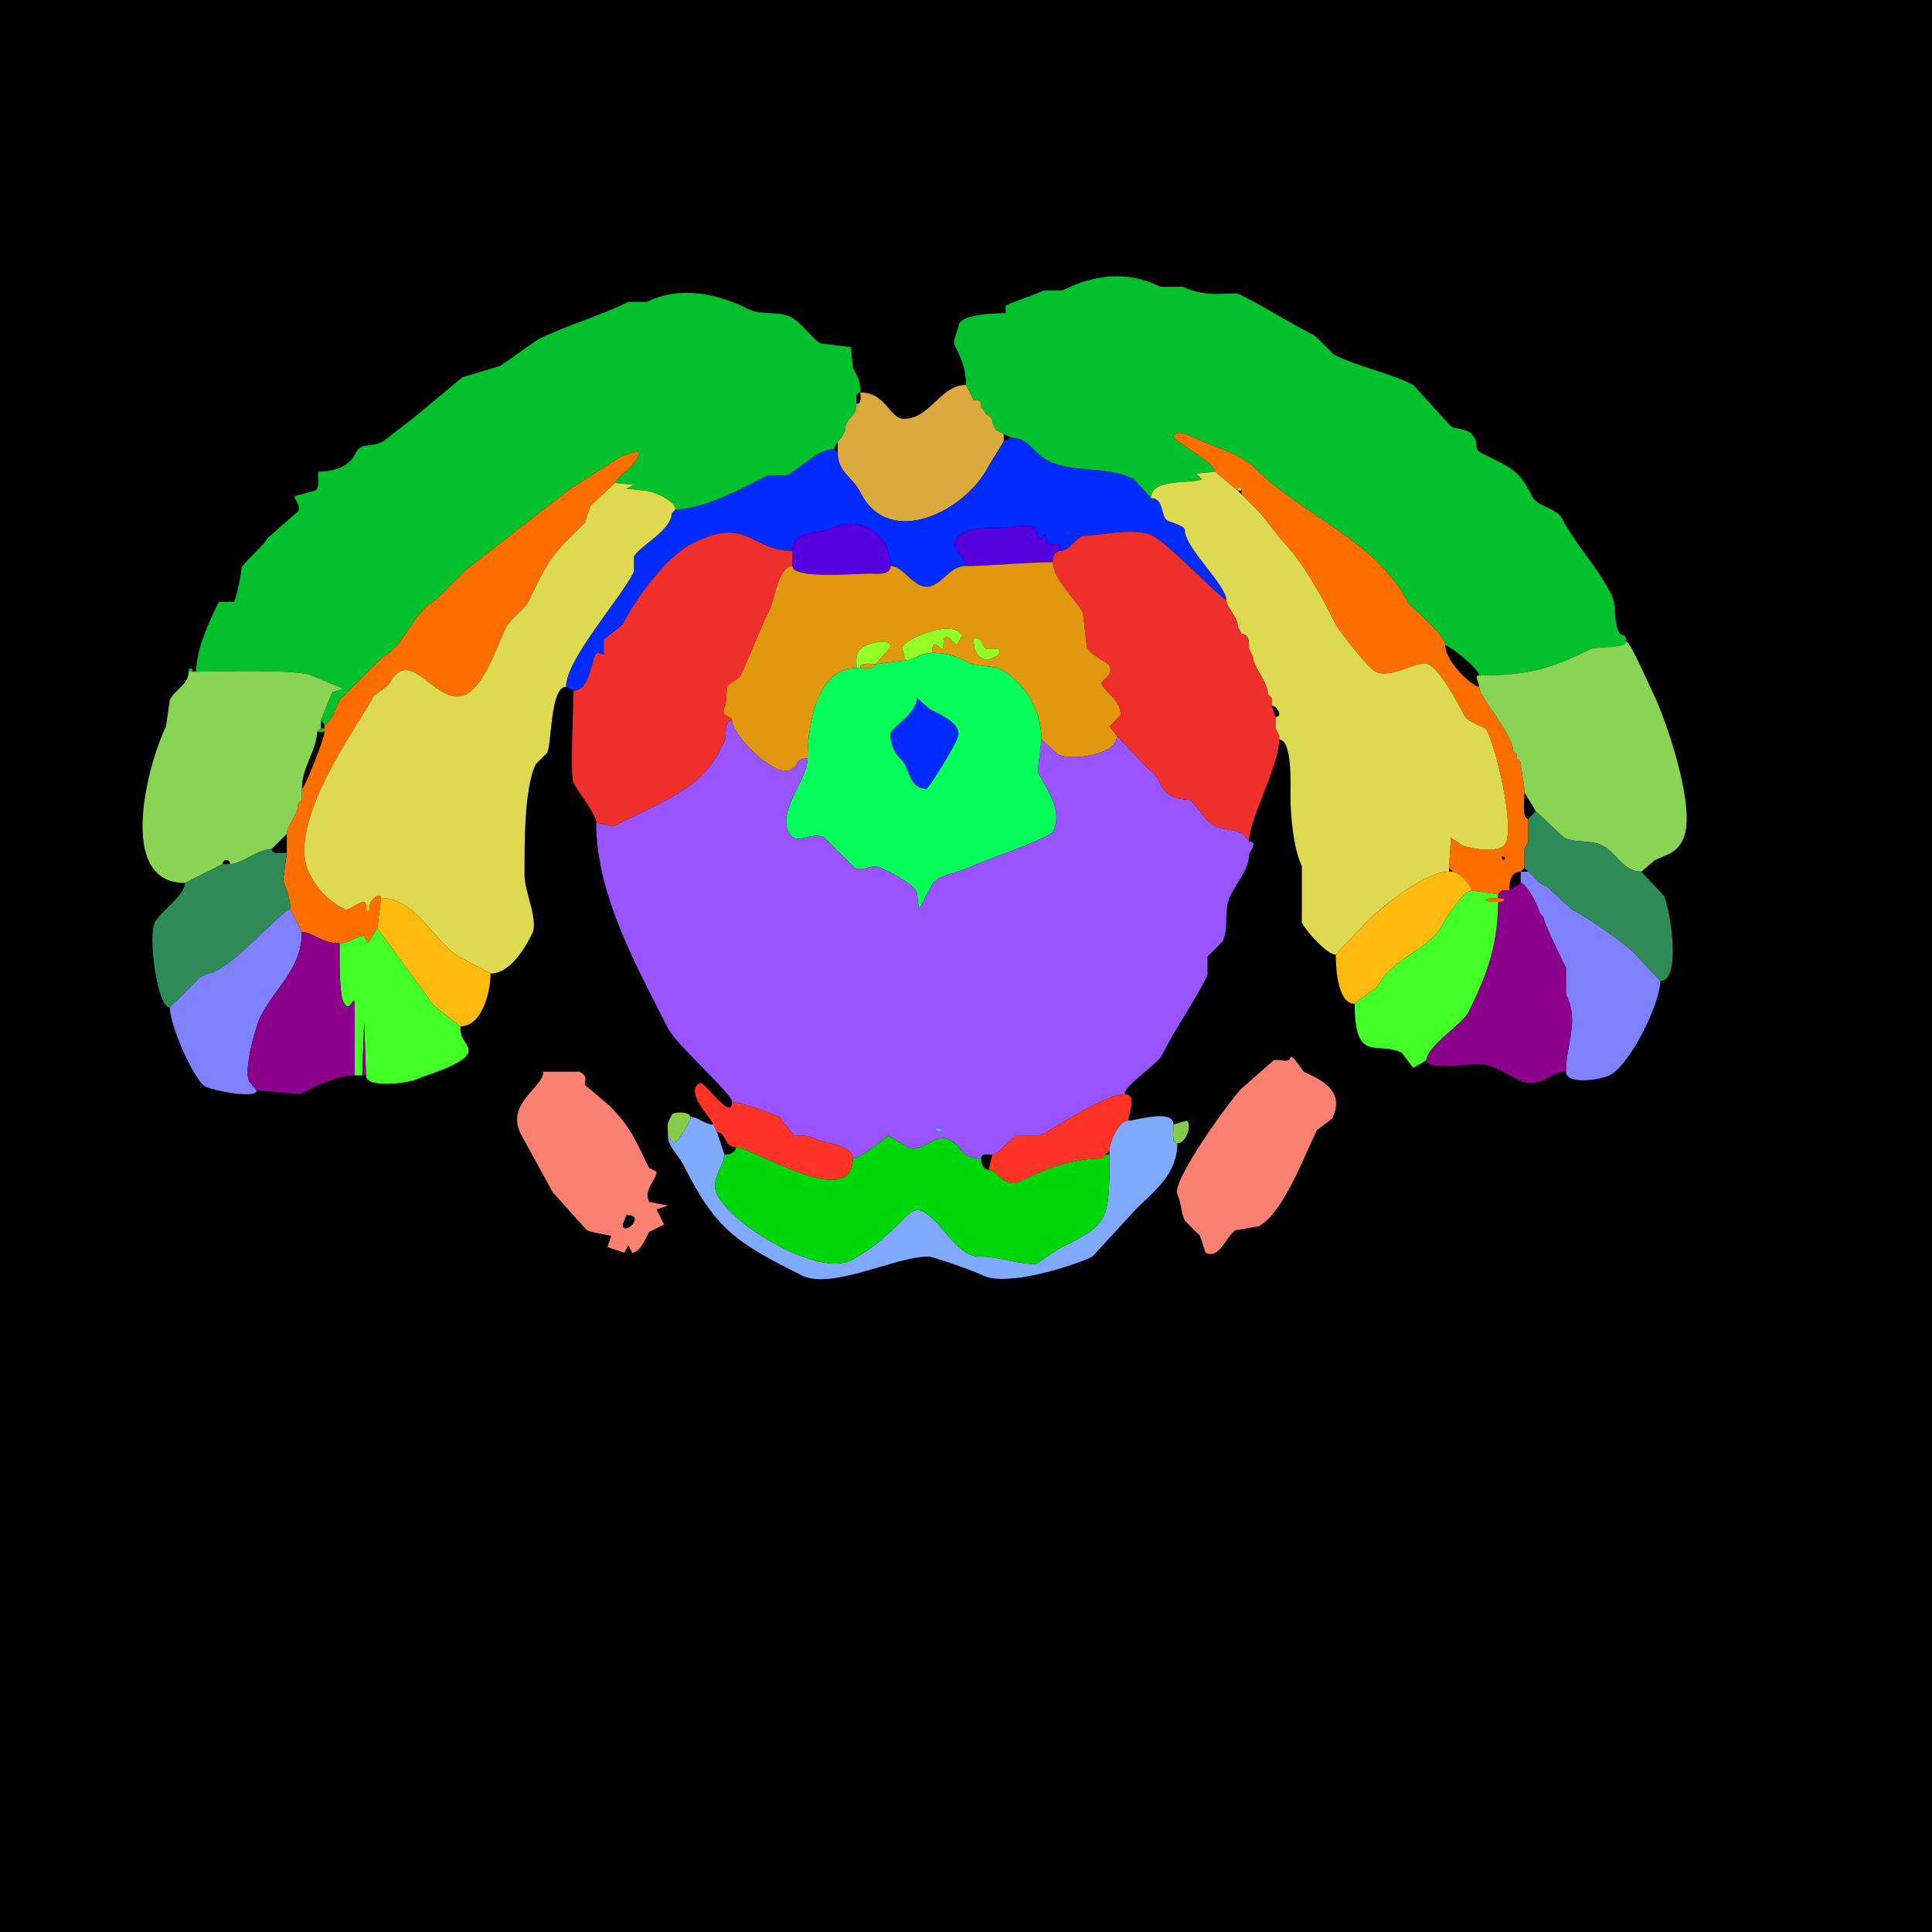 <svg xmlns="http://www.w3.org/2000/svg" xmlns:xlink="http://www.w3.org/1999/xlink" height="512" width="512">
<g>
<rect width="512" height="512" fill="#000000"  stroke-width="0" /> 
<path  fill="#03C12D" stroke-width="0" stroke="#03C12D" d = " M383 171 C384.086,171 392,177.214 392,179 404.185,179 410.407,177.547 421.5,172 422.979,171.26 431,171.921 431,170 431,167.591 429.723,168.945 429,167.5 427.578,164.656 428.408,160.315 427,157.5 423.436,150.371 417.137,143.774 414,137.5 412.485,134.469 407.515,134.531 406,131.5 402.533,124.566 400.898,124.199 392.5,120 390.581,119.04 391.659,117.818 391,116.5 389.327,113.154 386.852,114.176 384.5,113 384.5,113 374.5,102 374.5,102 367.836,98.668 360.031,97.265 353.5,94 353.5,94 348.5,89 348.5,89 341.779,85.64 335.348,81.424 328.5,78 326.812,77.156 319.959,79.229 313.5,76 313.5,76 307.5,76 307.5,76 298.709,71.604 289.987,72.757 281.5,77 281.5,77 276.5,77 276.5,77 273.276,78.612 269.589,79.455 266.5,81 266.5,81 266.5,83 266.5,83 265.236,83 254,83 254,86.5 254,87.189 252.364,90.229 253,91.5 254.712,94.924 256,97.757 256,102 256,102 257,104 257,104 257,104 258,106 258,106 259.747,106 260,106.253 260,108 260,108 261,109 261,109 261,110.481 263,109.785 263,112 263,112 264,114 264,114 264,114 266,115 266,115 266,115 268,116 268,116 272.572,116 274.186,120.343 277.5,122 284.796,125.648 292.919,123.209 300.5,127 300.5,127 305,132 305,132 305,126.546 315.725,128.388 318.5,127 318.5,127 317,125.5 317,125.5 317,125.5 322,125 322,125 322,122.434 310.417,116.665 311,115.5 311.889,113.721 315.625,115.563 316.5,116 321.407,118.453 328.453,119.953 332.5,124 344.9,136.4 365.009,143.517 373,159.5 373.546,160.592 383,168.059 383,171  Z"/>

<path  fill="#03C12D" stroke-width="0" stroke="#03C12D" d = " M85 191 L86,192 C87.615,192 89.36,186.78 90,185.5 90,185.5 101.5,174 101.5,174 107.53,170.985 109.377,162.061 115.5,159 115.5,159 123.5,151 123.5,151 123.5,151 150.5,130 150.5,130 150.5,130 164.5,121 164.5,121 164.5,121 169,119.5 169,119.5 170.407,122.313 163,126.526 163,128 163,128 168,128.5 168,128.5 168,128.5 166,129.5 166,129.5 166,129.5 170.5,130 170.5,130 172.891,130 179,132.666 179,135 186.6,135 196.912,129.294 203.5,126 203.5,126 208.5,126 208.5,126 212.151,124.174 216.818,119 221,119 221,119 222,117 222,117 222,117 223,116 223,116 223,116 224,114 224,114 224,110.346 227,110.909 227,107 227,105.952 226.527,104 228,104 228,100.396 226.894,99.288 226,97.5 226,97.5 225.5,92 225.5,92 225.5,92 217.5,91 217.5,91 215.1,89.8 212.58,85.54 209.5,84 206.258,82.379 201.618,83.559 198.5,82 189.959,77.729 180.179,75.661 171.5,80 171.5,80 166.5,80 166.5,80 158.829,83.836 150.194,86.153 142.5,90 142.5,90 132.5,97 132.5,97 132.5,97 122.5,100 122.5,100 122.5,100 110.5,110 110.5,110 110.5,110 101.5,117 101.5,117 97.689,118.906 95.827,116.846 94,120.5 92.127,124.245 87.14,125 84.5,125 83.799,125 85.121,129.19 83.5,130 83.5,130 78,131.5 78,131.5 78,132.499 79.81,133.881 79,135.5 79,135.5 71,142.5 71,142.5 70.106,144.288 64,149.728 64,150.5 64,151.404 62.986,157.528 62,159.5 62,159.5 58,159.5 58,159.5 55.488,164.524 52,172.055 52,178 56.888,178 79.061,177.281 82.5,179 82.5,179 91,182.5 91,182.5 91,182.5 88,183.5 88,183.5 88,183.5 85,191 85,191  Z"/>

<path  fill="#DAAA3E" stroke-width="0" stroke="#DAAA3E" d = " M266 117 L262,123.5 C256.065,135.369 235.637,145.774 228,130.5 225.874,126.248 222,125.233 222,120 222,120 222,117 222,117 222,117 223,116 223,116 223,116 224,114 224,114 224,110.346 227,110.909 227,107 228.473,107 228,105.048 228,104 234.772,104 235.802,111 239.5,111 246.552,111 249.217,102 256,102 256,102 257,104 257,104 257,104 258,106 258,106 259.747,106 260,106.253 260,108 260,108 261,109 261,109 261,110.481 263,109.785 263,112 263,112 264,114 264,114 264,114 266,115 266,115 266,115 266,117 266,117  Z"/>

<path  fill-rule="evenodd" fill="#FF6E00" stroke-width="0" stroke="#FF6E00" d = " M398 227 C398,228.93 399.93,227 398,227  M398 236 L400,236 C400,234.913 399.852,231 403,231 403,231 404,230 404,230 404,230 404,225 404,225 404,225 405,223 405,223 405,223 405,217 405,217 403.286,217 404,211.406 404,210 404,207.293 403,204.097 403,202 403,202 402,201 402,201 402,201 402,200 402,200 402,200 401,199 401,199 401,194.641 392,184.782 392,182 390.102,182 383,175.265 383,171 383,168.059 373.546,160.592 373,159.5 365.009,143.517 344.9,136.4 332.5,124 328.453,119.953 321.407,118.453 316.5,116 315.625,115.563 311.889,113.721 311,115.5 310.417,116.665 322,122.434 322,125 322,125 328,130 328,130 328,128.814 329,128.814 329,130 329,130 329,131 329,131 329,131 332,134 332,134 332,134 334,136 334,136 334,136 339.5,143 339.5,143 345.102,148.602 350.115,157.729 354,165.5 354.729,166.958 362.439,176.969 364.5,178 368.658,180.079 376.019,174.759 378.5,176 381.719,177.61 386.457,186.415 388,189.5 389.167,191.833 393.377,192.253 394,193.5 396.529,198.558 401.397,218.706 399,223.5 397.467,226.567 388.72,224.61 387.5,224 387.5,224 384.5,222 384.5,222 384.5,222 384,230 384,230 384,230 385,231 385,231 386.654,231 390,234.74 390,236 390,236 397,237 397,237 397,237 398,236 398,236  Z"/>

<path  fill="#022CFF" stroke-width="0" stroke="#022CFF" d = " M150 182 L152,183 C156.871,183 156.624,173 158.5,173 158.5,173 160,173.5 160,173.5 160,173.5 160,169.5 160,169.5 160,169.5 165,165.5 165,165.5 168.165,159.17 176.274,147.613 183.5,144 198.299,136.6 198.806,146 210,146 210,140.133 217.287,141.607 220.5,140 227.571,136.464 236,141.283 236,150 239.919,150 242.61,157.445 247.5,155 250.592,153.454 252.188,150 256,150 256,147.698 253,146.415 253,144.5 253,139.336 262.481,140 265.5,140 268.367,140 271.337,138.419 274.5,140 274.5,140 275.5,143 275.5,143 275.5,143 277,141.5 277,141.5 277,141.5 277.5,144 277.5,144 279.376,144.938 281,142.791 281,146 283.747,146 285.106,142 287.5,142 290.9,142 300.678,139.589 305.5,142 309.734,144.117 323.84,159 325,159 325,155.07 314,145.16 314,140.5 314,139.344 310.329,138.415 309.5,138 307.435,136.968 308.656,132 305,132 305,132 300.5,127 300.5,127 292.919,123.209 284.796,125.648 277.5,122 274.186,120.343 272.572,116 268,116 268,116 266,117 266,117 266,117 262,123.5 262,123.5 256.065,135.369 235.637,145.774 228,130.5 225.874,126.248 222,125.233 222,120 222,120 221,119 221,119 216.818,119 212.151,124.174 208.5,126 208.5,126 203.5,126 203.5,126 196.912,129.294 186.6,135 179,135 179,135 178,136 178,136 178,140.582 169.375,144.75 168,147.5 168,147.5 168,151.5 168,151.5 164.339,158.822 150,174.727 150,182  Z"/>

<path  fill="#FF6E00" stroke-width="0" stroke="#FF6E00" d = " M80 247 C82.908,247 85.202,250 90,250 92.579,250 94.721,248 96.5,248 96.5,248 97.5,250 97.5,250 97.5,250 100,246 100,246 100,246 101,238 101,238 101,236.393 98,238.21 98,240 98,242.212 97,242.212 97,240 97,237.163 92.559,241.529 91.5,241 87.363,238.931 84.232,235.964 82,231.5 75.32,218.14 95.478,191.544 99,184.5 99,184.5 103,181.5 103,181.5 108.778,169.943 115.573,187.963 123.5,184 128.527,181.486 131.803,170.895 134,166.5 135.372,163.756 138.991,161.519 140,159.5 142.929,153.642 144.823,148.677 150,143.5 150,143.5 155,138.5 155,138.5 155,138.5 156.5,134 156.5,134 156.5,134 163,128 163,128 163,126.526 170.407,122.313 169,119.5 169,119.5 164.5,121 164.5,121 164.5,121 150.5,130 150.5,130 150.5,130 123.5,151 123.5,151 123.5,151 115.5,159 115.5,159 109.377,162.061 107.53,170.985 101.5,174 101.5,174 90,185.5 90,185.5 89.36,186.78 87.615,192 86,192 86,192 86,193 86,193 86,193 86,194 86,194 86,195.58 80.75,209 80,209 80,210.333 80,210.667 80,212 80,212 79,213 79,213 79,216.119 76,218.616 76,221 76,221 76,226 76,226 76,226 75,233.5 75,233.5 75.946,235.392 77,238.872 77,241 77,241 80,247 80,247  Z"/>

<path  fill="#DDD951" stroke-width="0" stroke="#DDD951" d = " M384 231 C377.842,231 366.734,239.766 362,244.5 L354,253 C351.691,253 346.166,246.832 345,244.5 345,244.5 345,229.5 345,229.5 342.77,225.039 342,216.101 342,211 342,208.176 342.514,196 339,196 339,196 339,195 339,195 339,195 338,193 338,193 338,193 338,190 338,190 340.216,190 338.348,187 337,187 337,187 337,185 337,185 337,185 336,184 336,184 336,180.723 332,176.618 332,174 332,174 331,172 331,172 331,170.535 331.109,168 329,168 329,168 328,166 328,166 328,163.393 325,161.087 325,159 325,155.07 314,145.16 314,140.5 314,139.344 310.329,138.415 309.5,138 307.435,136.968 308.656,132 305,132 305,126.546 315.725,128.388 318.5,127 318.5,127 317,125.5 317,125.5 317,125.5 322,125 322,125 322,125 328,130 328,130 328,130 329,131 329,131 329,131 332,134 332,134 332,134 334,136 334,136 334,136 339.5,143 339.5,143 345.102,148.602 350.115,157.729 354,165.5 354.729,166.958 362.439,176.969 364.5,178 368.658,180.079 376.019,174.759 378.5,176 381.719,177.61 386.457,186.415 388,189.5 389.167,191.833 393.377,192.253 394,193.5 396.529,198.558 401.397,218.706 399,223.5 397.467,226.567 388.72,224.61 387.5,224 387.5,224 384.5,222 384.5,222 384.5,222 384,230 384,230 384,230 384,231 384,231  Z"/>

<path  fill="#DDD951" stroke-width="0" stroke="#DDD951" d = " M97 240 L98,240 C98,238.21 101,236.393 101,238 110.576,238 115.223,250.361 122.5,254 122.5,254 130,258 130,258 135.163,258 139.098,251.304 141,247.5 142.802,243.896 139,236.36 139,232 139,224.518 138.835,208.831 142,202.5 142,202.5 145,199.5 145,199.5 146.257,196.986 145.8,182 150,182 150,174.727 164.339,158.822 168,151.5 168,151.5 168,147.5 168,147.5 169.375,144.75 178,140.582 178,136 178,136 179,135 179,135 179,132.666 172.891,130 170.5,130 170.5,130 166,129.5 166,129.5 166,129.5 168,128.5 168,128.5 168,128.5 163,128 163,128 163,128 156.5,134 156.5,134 156.5,134 155,138.5 155,138.5 155,138.5 150,143.5 150,143.5 144.823,148.677 142.929,153.642 140,159.5 138.991,161.519 135.372,163.756 134,166.5 131.803,170.895 128.527,181.486 123.5,184 115.573,187.963 108.778,169.943 103,181.5 103,181.5 99,184.5 99,184.5 95.478,191.544 75.32,218.14 82,231.5 84.232,235.964 87.363,238.931 91.5,241 92.559,241.529 97,237.163 97,240  Z"/>

<path  fill="#DDD951" stroke-width="0" stroke="#DDD951" d = " M328 130 L329,130 C329,128.814 328,128.814 328,130  Z"/>

<path  fill="#03C12D" stroke-width="0" stroke="#03C12D" d = " M179 135 L178,136 C178,136 179,135 179,135  Z"/>

<path  fill="#5600DD" stroke-width="0" stroke="#5600DD" d = " M210 150 C210,153.555 226.803,152 230.5,152 232.186,152 236,152.59 236,150 236,141.283 227.571,136.464 220.5,140 217.287,141.607 210,140.133 210,146 210,146 210,150 210,150  Z"/>

<path  fill="#5600DD" stroke-width="0" stroke="#5600DD" d = " M279 149 C271.743,149 262.068,150 256,150 256,147.698 253,146.415 253,144.5 253,139.336 262.481,140 265.5,140 268.367,140 271.337,138.419 274.5,140 274.5,140 275.5,143 275.5,143 275.5,143 277,141.5 277,141.5 277,141.5 277.5,144 277.5,144 279.376,144.938 281,142.791 281,146 279.423,146 279,147.762 279,149  Z"/>

<path  fill="#EE2F2C" stroke-width="0" stroke="#EE2F2C" d = " M194 191 C191.666,191 192.659,195.181 192,196.5 190.36,199.78 188.816,202.684 186,205.5 180.553,210.947 169.339,215.58 162.5,219 L158,218 C158,215.853 153.092,209.684 152,207.5 150.998,205.497 152,186.673 152,183 156.871,183 156.624,173 158.5,173 158.5,173 160,173.5 160,173.5 160,173.5 160,169.5 160,169.5 160,169.5 165,165.5 165,165.5 168.165,159.17 176.274,147.613 183.5,144 198.299,136.6 198.806,146 210,146 210,146 210,150 210,150 206.314,150 205.184,159.132 204,161.5 200.784,167.932 199.013,173.474 196,179.5 196,179.5 193,181.5 193,181.5 192.133,183.234 192.92,185.661 192,187.5 190.811,189.877 194,189.616 194,191  Z"/>

<path  fill="#EE2F2C" stroke-width="0" stroke="#EE2F2C" d = " M339 196 C339,202.906 331,217.195 331,223 331,223 329.5,221 329.5,221 326.397,219.448 322.728,220.228 320,217.5 320,217.5 315.5,212 315.5,212 314.869,212 312.312,211.906 310.5,211 307.012,209.256 307.496,205.498 304.5,204 304.5,204 296,195 296,195 296,195 294,192.5 294,192.5 294,192.5 297,189.5 297,189.5 297,185.661 292.924,183.348 292,181.5 291.33,180.16 295.365,179.229 294,176.5 293.328,175.155 289.222,173.944 288,171.5 288,171.5 287,162.5 287,162.5 285.078,158.656 279,153.394 279,149 279,147.762 279.423,146 281,146 283.747,146 285.106,142 287.5,142 290.9,142 300.678,139.589 305.5,142 309.734,144.117 323.84,159 325,159 325,161.087 328,163.393 328,166 328,166 329,168 329,168 331.109,168 331,170.535 331,172 331,172 332,174 332,174 332,176.618 336,180.723 336,184 336,184 337,185 337,185 337,185 337,187 337,187 337,187 338,190 338,190 338,190 338,193 338,193 338,193 339,195 339,195 339,195 339,196 339,196  Z"/>

<path  fill-rule="evenodd" fill="#E1970F" stroke-width="0" stroke="#E1970F" d = " M258 169 C258,178.923 266.97,173.235 264.5,172 L261.5,172 C259.905,171.203 260.815,169 258,169  M296 195 C296,200.348 283.602,201.551 280.5,200 L276,196 C276,187.668 271.122,180.311 264.5,177 264.5,177 257.5,176 257.5,176 253.756,174.128 251.608,173 247,173 247,168.759 249.283,172 249.5,172 250.671,172 249.127,167.813 251.5,169 251.5,169 253.5,171 253.5,171 253.5,171 255,168.5 255,168.5 252.634,163.768 240.148,169.205 239,171.5 239,171.5 240,175 240,175 240,175 232,176 232,176 232,176 236,171.5 236,171.5 236,168.872 230.381,170.559 229.5,171 226.291,172.605 227,174.935 227,177 216.165,177 214,193.01 214,201 210.437,201 212.136,202.682 209.5,204 205.113,206.194 194,194.62 194,191 194,189.616 190.811,189.877 192,187.5 192.92,185.661 192.133,183.234 193,181.5 193,181.5 196,179.5 196,179.5 199.013,173.474 200.784,167.932 204,161.5 205.184,159.132 206.314,150 210,150 210,153.555 226.803,152 230.5,152 232.186,152 236,152.59 236,150 239.919,150 242.61,157.445 247.5,155 250.592,153.454 252.188,150 256,150 262.068,150 271.743,149 279,149 279,153.394 285.078,158.656 287,162.5 287,162.5 288,171.5 288,171.5 289.222,173.944 293.328,175.155 294,176.5 295.365,179.229 291.33,180.16 292,181.5 292.924,183.348 297,185.661 297,189.5 297,189.5 294,192.5 294,192.5 294,192.5 296,195 296,195  Z"/>

<path  fill="#93FF27" stroke-width="0" stroke="#93FF27" d = " M247 173 C244.235,173 241.835,175 240,175 240,175 239,171.5 239,171.5 240.148,169.205 252.634,163.768 255,168.5 255,168.5 253.5,171 253.5,171 253.5,171 251.5,169 251.5,169 249.127,167.813 250.671,172 249.5,172 249.283,172 247,168.759 247,173  Z"/>

<path  fill="#022CFF" stroke-width="0" stroke="#022CFF" d = " M328 166 L329,168 C329,168 328,166 328,166  Z"/>

<path  fill="#93FF27" stroke-width="0" stroke="#93FF27" d = " M258 169 C258,178.923 266.97,173.235 264.5,172 L261.5,172 C259.905,171.203 260.815,169 258,169  Z"/>

<path  fill="#93FF27" stroke-width="0" stroke="#93FF27" d = " M227 177 L228,177 C228,175.421 230.855,176 232,176 232,176 236,171.5 236,171.5 236,168.872 230.381,170.559 229.5,171 226.291,172.605 227,174.935 227,177  Z"/>

<path  fill="#89D355" stroke-width="0" stroke="#89D355" d = " M407 215 L414.5,222 C417.315,223.408 421.656,222.578 424.5,224 428.553,226.026 430.045,231 435,231 435,231 438.5,228 438.5,228 441.701,226.4 444.102,226.296 446,222.5 449.845,214.809 441.496,190.492 438,183.5 437.19,181.881 432.011,170 431,170 431,171.921 422.979,171.26 421.5,172 410.407,177.547 404.185,179 392,179 390.486,179 392,180.762 392,182 392,184.782 401,194.641 401,199 401,199 402,200 402,200 402,200 402,201 402,201 402,201 403,202 403,202 403,204.097 404,207.293 404,210 404,210 407,215 407,215  Z"/>

<path  fill="#022CFF" stroke-width="0" stroke="#022CFF" d = " M331 172 L332,174 C332,174 331,172 331,172  Z"/>

<path  fill-rule="evenodd" fill="#07FF59" stroke-width="0" stroke="#07FF59" d = " M243 185 C243,189.183 236,192.976 236,194.5 236,196.785 236.601,199.101 239,201.5 241.154,203.654 240.784,209 245.5,209 246.107,209 254,196.468 254,194.5 254,191.284 248.577,189.038 246.5,188 L243,185  M276 196 L275,204.5 C277.427,209.354 281.875,214.75 279,220.5 278.224,222.052 259.313,228.594 256.5,230 254.153,231.174 248.322,231.856 247,234.5 L243.5,241 L243,236.5 C241.727,233.954 236.356,231.428 233.5,230 230.931,228.715 228.955,231.227 226.5,230 L218.5,222 C214.625,220.063 211.075,224.65 209,220.5 206.072,214.643 214,206.712 214,201 214,193.01 216.165,177 227,177 227,177 228,177 228,177 229.145,177 232,177.579 232,176 232,176 240,175 240,175 241.835,175 244.235,173 247,173 251.608,173 253.756,174.128 257.5,176 257.5,176 264.5,177 264.5,177 271.122,180.311 276,187.668 276,196  Z"/>

<path  fill="#E1970F" stroke-width="0" stroke="#E1970F" d = " M232 176 C230.855,176 228,175.421 228,177 229.145,177 232,177.579 232,176  Z"/>

<path  fill="#03C12D" stroke-width="0" stroke="#03C12D" d = " M50 178 L51,178 C51,176.814 50,176.814 50,178  Z"/>

<path  fill="#89D355" stroke-width="0" stroke="#89D355" d = " M59 229 L49,234 C30.316,234 39.607,201.287 44,192.5 44,192.5 45,185.5 45,185.5 46.414,182.672 50,181.36 50,178 50,178 51,178 51,178 51,178 52,178 52,178 56.888,178 79.061,177.281 82.5,179 82.5,179 91,182.5 91,182.5 91,182.5 88,183.5 88,183.5 88,183.5 85,191 85,191 85,191 85,193 85,193 85,193 84,194 84,194 84,198.804 80,203.148 80,209 80,210.333 80,210.667 80,212 80,212 79,213 79,213 79,216.119 76,218.616 76,221 76,221 72,225 72,225 68.467,225 63.945,229 61,229 61,227.601 59,227.601 59,229  Z"/>

<path  fill="#022CFF" stroke-width="0" stroke="#022CFF" d = " M243 185 C243,189.183 236,192.976 236,194.5 236,196.785 236.601,199.101 239,201.5 241.154,203.654 240.784,209 245.5,209 246.107,209 254,196.468 254,194.5 254,191.284 248.577,189.038 246.5,188 L243,185  Z"/>

<path  fill-rule="evenodd" fill="#9953FF" stroke-width="0" stroke="#9953FF" d = " M248 299 C248,301.091 251.746,299 248,299  M226 307 C228.221,307 234.009,301.746 235.5,301 L240.5,304 C244.364,305.932 247.636,300.068 251.5,302 255.657,304.079 254.369,307 260,307 260,305.527 261.952,306 263,306 264.385,306 267.706,301.897 269.5,301 269.5,301 275.5,301 275.5,301 280.056,298.722 292.567,290 298,290 298,287.55 306.655,282.19 308,279.5 311.586,272.327 316.391,265.719 320,258.5 320,258.5 320,253.5 320,253.5 320,253.5 324,249.5 324,249.5 325.69,246.121 324.276,240.949 326,237.5 328.056,233.388 331,230.34 331,226.5 331,225.993 333.626,223 331,223 331,223 329.5,221 329.5,221 326.397,219.448 322.728,220.228 320,217.5 320,217.5 315.5,212 315.5,212 314.869,212 312.312,211.906 310.5,211 307.012,209.256 307.496,205.498 304.5,204 304.5,204 296,195 296,195 296,200.348 283.602,201.551 280.5,200 280.5,200 276,196 276,196 276,196 275,204.5 275,204.5 277.427,209.354 281.875,214.75 279,220.5 278.224,222.052 259.313,228.594 256.5,230 254.153,231.174 248.322,231.856 247,234.5 247,234.5 243.5,241 243.5,241 243.5,241 243,236.5 243,236.5 241.727,233.954 236.356,231.428 233.5,230 230.931,228.715 228.955,231.227 226.5,230 226.5,230 218.5,222 218.5,222 214.625,220.063 211.075,224.65 209,220.5 206.072,214.643 214,206.712 214,201 210.437,201 212.136,202.682 209.5,204 205.113,206.194 194,194.62 194,191 191.666,191 192.659,195.181 192,196.5 190.36,199.78 188.816,202.684 186,205.5 180.553,210.947 169.339,215.58 162.5,219 162.5,219 158,218 158,218 158,237.325 168.848,256.197 177,272.5 179.109,276.718 194,289.858 194,292 195.952,292 204.575,295.037 206.5,296 206.5,296 210.5,301 210.5,301 212.875,301 213.751,300.626 216.5,302 218.508,303.004 226,303.343 226,307  Z"/>

<path  fill="#03C12D" stroke-width="0" stroke="#03C12D" d = " M84 194 L86,194 C86,194 86,193 86,193 86,193 85,193 85,193 85,193 84,194 84,194  Z"/>

<path  fill="#2E8B57" stroke-width="0" stroke="#2E8B57" d = " M410 235 L416.5,241 C420.181,242.841 430.238,249.738 433,252.5 L440,260 C445.749,260 442.58,240.661 441,237.5 441,237.5 435,231 435,231 430.045,231 428.553,226.026 424.5,224 421.656,222.578 417.315,223.408 414.5,222 414.5,222 407,215 407,215 407,215 405,217 405,217 405,217 405,223 405,223 405,223 404,225 404,225 404,225 404,230 404,230 404,230 405,231 405,231 405,231 408,234 408,234 408,234 410,235 410,235  Z"/>

<path  fill="#2E8B57" stroke-width="0" stroke="#2E8B57" d = " M53 259 L45,267 C41.629,267 39.183,248.134 41,244.5 42.5,241.499 49,237.333 49,234 49,234 59,229 59,229 59,229 61,229 61,229 63.945,229 68.467,225 72,225 72,226.579 74.855,226 76,226 76,226 75,233.5 75,233.5 75.946,235.392 77,238.872 77,241 74.601,241 60.442,258 55,258 55,258 53,259 53,259  Z"/>

<path  fill="#FFBB0D" stroke-width="0" stroke="#FFBB0D" d = " M354 253 C354,255.207 354.147,266 359,266 359,266 365,261.5 365,261.5 368.67,254.161 379.1,251.301 382,245.5 382.966,243.569 387.852,236 390,236 390,234.74 386.654,231 385,231 385,231 384,231 384,231 377.842,231 366.734,239.766 362,244.5 362,244.5 354,253 354,253  Z"/>

<path  fill="#7F81FF" stroke-width="0" stroke="#7F81FF" d = " M440 260 C440,265.74 432.11,282.195 426.5,285 424.279,286.111 415,287.639 415,284 415,276.622 418.627,270.753 415,263.5 415,263.5 415,256.5 415,256.5 414.186,254.871 409,244.351 409,243 409,243 408,242 408,242 408,240.653 404.562,234 403,234 403,234 403,231 403,231 403,231 405,231 405,231 405,231 408,234 408,234 408,234 410,235 410,235 410,235 416.5,241 416.5,241 420.181,242.841 430.238,249.738 433,252.5 433,252.5 440,260 440,260  Z"/>

<path  fill="#8B008B" stroke-width="0" stroke="#8B008B" d = " M378 281 C378,283.656 388.439,282 392,282 397.101,282 401.318,287 405.5,287 409.546,287 411.68,284 415,284 415,276.622 418.627,270.753 415,263.5 415,263.5 415,256.5 415,256.5 414.186,254.871 409,244.351 409,243 409,243 408,242 408,242 408,240.653 404.562,234 403,234 403,234 400,236 400,236 400,236 398,236 398,236 398,236 397,237 397,237 397,237 397,238 397,238 399.212,238 399.212,239 397,239 397,251.183 393.451,259.599 389,268.5 387.694,271.113 378,277.382 378,281  Z"/>

<path  fill="#41FF27" stroke-width="0" stroke="#41FF27" d = " M359 266 C359,282.124 365.085,275.793 371.5,279 L374.5,283 L378,281 C378,277.382 387.694,271.113 389,268.5 393.451,259.599 397,251.183 397,239 392.717,239 392.717,238 397,238 397,238 397,237 397,237 397,237 390,236 390,236 387.852,236 382.966,243.569 382,245.5 379.1,251.301 368.67,254.161 365,261.5 365,261.5 359,266 359,266  Z"/>

<path  fill="#FFBB0D" stroke-width="0" stroke="#FFBB0D" d = " M130 258 C130,262.652 127.845,272 122,272 122,272 115,266.5 115,266.5 115,266.5 100,246 100,246 100,246 101,238 101,238 110.576,238 115.223,250.361 122.5,254 122.5,254 130,258 130,258  Z"/>

<path  fill="#FF6E00" stroke-width="0" stroke="#FF6E00" d = " M397 238 C399.212,238 399.212,239 397,239 392.717,239 392.717,238 397,238  Z"/>

<path  fill="#FFBB0D" stroke-width="0" stroke="#FFBB0D" d = " M97 240 L98,240 C98,242.212 97,242.212 97,240  Z"/>

<path  fill="#7F81FF" stroke-width="0" stroke="#7F81FF" d = " M45 267 C45,271.72 51.493,286.496 54.5,288 56.495,288.998 68,291.323 68,289 68,289 66,286.5 66,286.5 64.53,283.56 67.716,272.069 69,269.5 72.982,261.536 80,256.782 80,247 80,247 77,241 77,241 74.601,241 60.442,258 55,258 55,258 53,259 53,259 53,259 45,267 45,267  Z"/>

<path  fill="#41FF27" stroke-width="0" stroke="#41FF27" d = " M96 285 L96.5,271 L97,285 C97,288.729 108.762,286.869 110.5,286 112.938,284.781 125.987,281.473 124,277.5 122.76,275.02 122,275.063 122,272 122,272 115,266.5 115,266.5 115,266.5 100,246 100,246 100,246 97.5,250 97.5,250 97.5,250 96.5,248 96.5,248 94.721,248 92.579,250 90,250 90,252.42 89.779,263.058 91,265.5 92.609,268.718 93.417,264.335 94,265.5 94,265.5 94,285 94,285 94,285 96,285 96,285  Z"/>

<path  fill="#8B008B" stroke-width="0" stroke="#8B008B" d = " M94 285 C89.476,285 84.222,287.639 79.5,290 79.486,290.007 69.502,289 68,289 68,289 66,286.5 66,286.5 64.53,283.56 67.716,272.069 69,269.5 72.982,261.536 80,256.782 80,247 82.908,247 85.202,250 90,250 90,252.42 89.779,263.058 91,265.5 92.609,268.718 93.417,264.335 94,265.5 94,265.5 94,285 94,285  Z"/>

<path  fill="#8B008B" stroke-width="0" stroke="#8B008B" d = " M96 285 L97,285 C97,285 96.5,271 96.5,271 96.5,271 96,285 96,285  Z"/>

<path  fill="#FA8072" stroke-width="0" stroke="#FA8072" d = " M342 280 C342,282.064 338.647,280.426 337.5,281 L329,288.5 C325.863,291.637 310.347,313.193 312,316.5 313.088,318.675 312.962,321.425 314,323.5 L318,327.5 L319.5,332 C323.272,333.886 325.091,327.204 327.5,326 L333.5,325 C340.042,321.729 345.847,305.806 349,299.5 L353,296.5 C356.92,288.66 349.188,285.844 345.5,284 345.301,283.901 342.988,280 342,280  Z"/>

<path  fill-rule="evenodd" fill="#FA8072" stroke-width="0" stroke="#FA8072" d = " M166 322 L165,324.5 C165,327.848 171.539,322 166,322  M144 284 C144,288.28 133.923,292.347 138,300.5 L146.5,316 L155.5,326 C156.903,326.701 161.963,327.425 162,327.5 L161,330.5 L165.5,332 L166.5,330 L167.5,332 C169.596,332 171.227,328.045 172,326.5 L176,324.5 L174,320.5 L177,319.5 L172,318.5 C170.425,315.35 174,312.667 174,310.5 L172,309.5 C168.744,302.988 167.517,299.017 161.5,293 L155,287.5 C155,286.32 155.868,285.184 153.5,284 L144,284  Z"/>

<path  fill="#FF3427" stroke-width="0" stroke="#FF3427" d = " M195 304 C199.335,304 226,321.339 226,307 226,303.343 218.508,303.004 216.5,302 213.751,300.626 212.875,301 210.5,301 210.5,301 206.5,296 206.5,296 204.575,295.037 195.952,292 194,292 194,297.475 186.683,286.408 185.5,287 181.033,289.234 189,296.824 189,298 189,298 190,300 190,300 192.492,300 191.835,304 195,304  Z"/>

<path  fill="#FF3427" stroke-width="0" stroke="#FF3427" d = " M292 307 C284.281,307 276.982,309.759 270.5,313 266.096,315.202 264.347,310 262,310 262,310 263,306 263,306 264.385,306 267.706,301.897 269.5,301 269.5,301 275.5,301 275.5,301 280.056,298.722 292.567,290 298,290 301.61,290 299,295.29 299,297 296.359,297 294,302.927 294,305 294,305 293,306 293,306 293,306 292,307 292,307  Z"/>

<path  fill="#86CC4C" stroke-width="0" stroke="#86CC4C" d = " M183 296 C183,297.458 179.404,303 178.5,303 L177,301 C177,297.269 176.475,298.55 178,295.5 178.543,294.414 183,294.63 183,296  Z"/>

<path  fill="#80AAFF" stroke-width="0" stroke="#80AAFF" d = " M192 306 C192,308.608 188.111,312.723 190,316.5 194.198,324.897 216.788,338.356 225.5,334 230.03,331.735 234.381,328.119 238.5,324 239.944,322.556 242.045,319.772 244.5,321 249.675,323.588 253.429,333 259.5,333 264.547,333 269.938,335 274.5,335 L280.5,331 C293.881,324.31 294,323.884 294,306 294,306 294,305 294,305 294,302.927 296.359,297 299,297 300.789,297 311,293.729 311,298 311,299.235 310.357,303 312,303 312,311.238 305.776,315.724 301,320.5 301,320.5 289.5,333 289.5,333 284.706,335.397 266.823,341.162 260.5,338 258.661,337.08 247.422,333 246,333 237.232,333 220.392,341.946 212.5,338 194.864,329.182 189.613,325.727 181,308.5 179.807,306.113 177,303.807 177,301 177,301 178.5,303 178.5,303 179.404,303 183,297.458 183,296 185.073,296 186.674,298 189,298 189,298 190,300 190,300 190,300 192,306 192,306  Z"/>

<path  fill="#86CC4C" stroke-width="0" stroke="#86CC4C" d = " M311 298 L314.5,297 C315.998,297.749 314.454,303 312,303 310.357,303 311,299.235 311,298  Z"/>

<path  fill="#3FC0FF" stroke-width="0" stroke="#3FC0FF" d = " M248 299 C248,301.091 251.746,299 248,299  Z"/>

<path  fill="#00D70B" stroke-width="0" stroke="#00D70B" d = " M292 307 C284.281,307 276.982,309.759 270.5,313 266.096,315.202 264.347,310 262,310 260.423,310 260,308.238 260,307 254.369,307 255.657,304.079 251.5,302 247.636,300.068 244.364,305.932 240.5,304 240.5,304 235.5,301 235.5,301 234.009,301.746 228.221,307 226,307 226,321.339 199.335,304 195,304 195,305.577 193.238,306 192,306 192,308.608 188.111,312.723 190,316.5 194.198,324.897 216.788,338.356 225.5,334 230.03,331.735 234.381,328.119 238.5,324 239.944,322.556 242.045,319.772 244.5,321 249.675,323.588 253.429,333 259.5,333 264.547,333 269.938,335 274.5,335 274.5,335 280.5,331 280.5,331 293.881,324.31 294,323.884 294,306 294,306 293,306 293,306 293,306 292,307 292,307  Z"/>

</g>
</svg>
